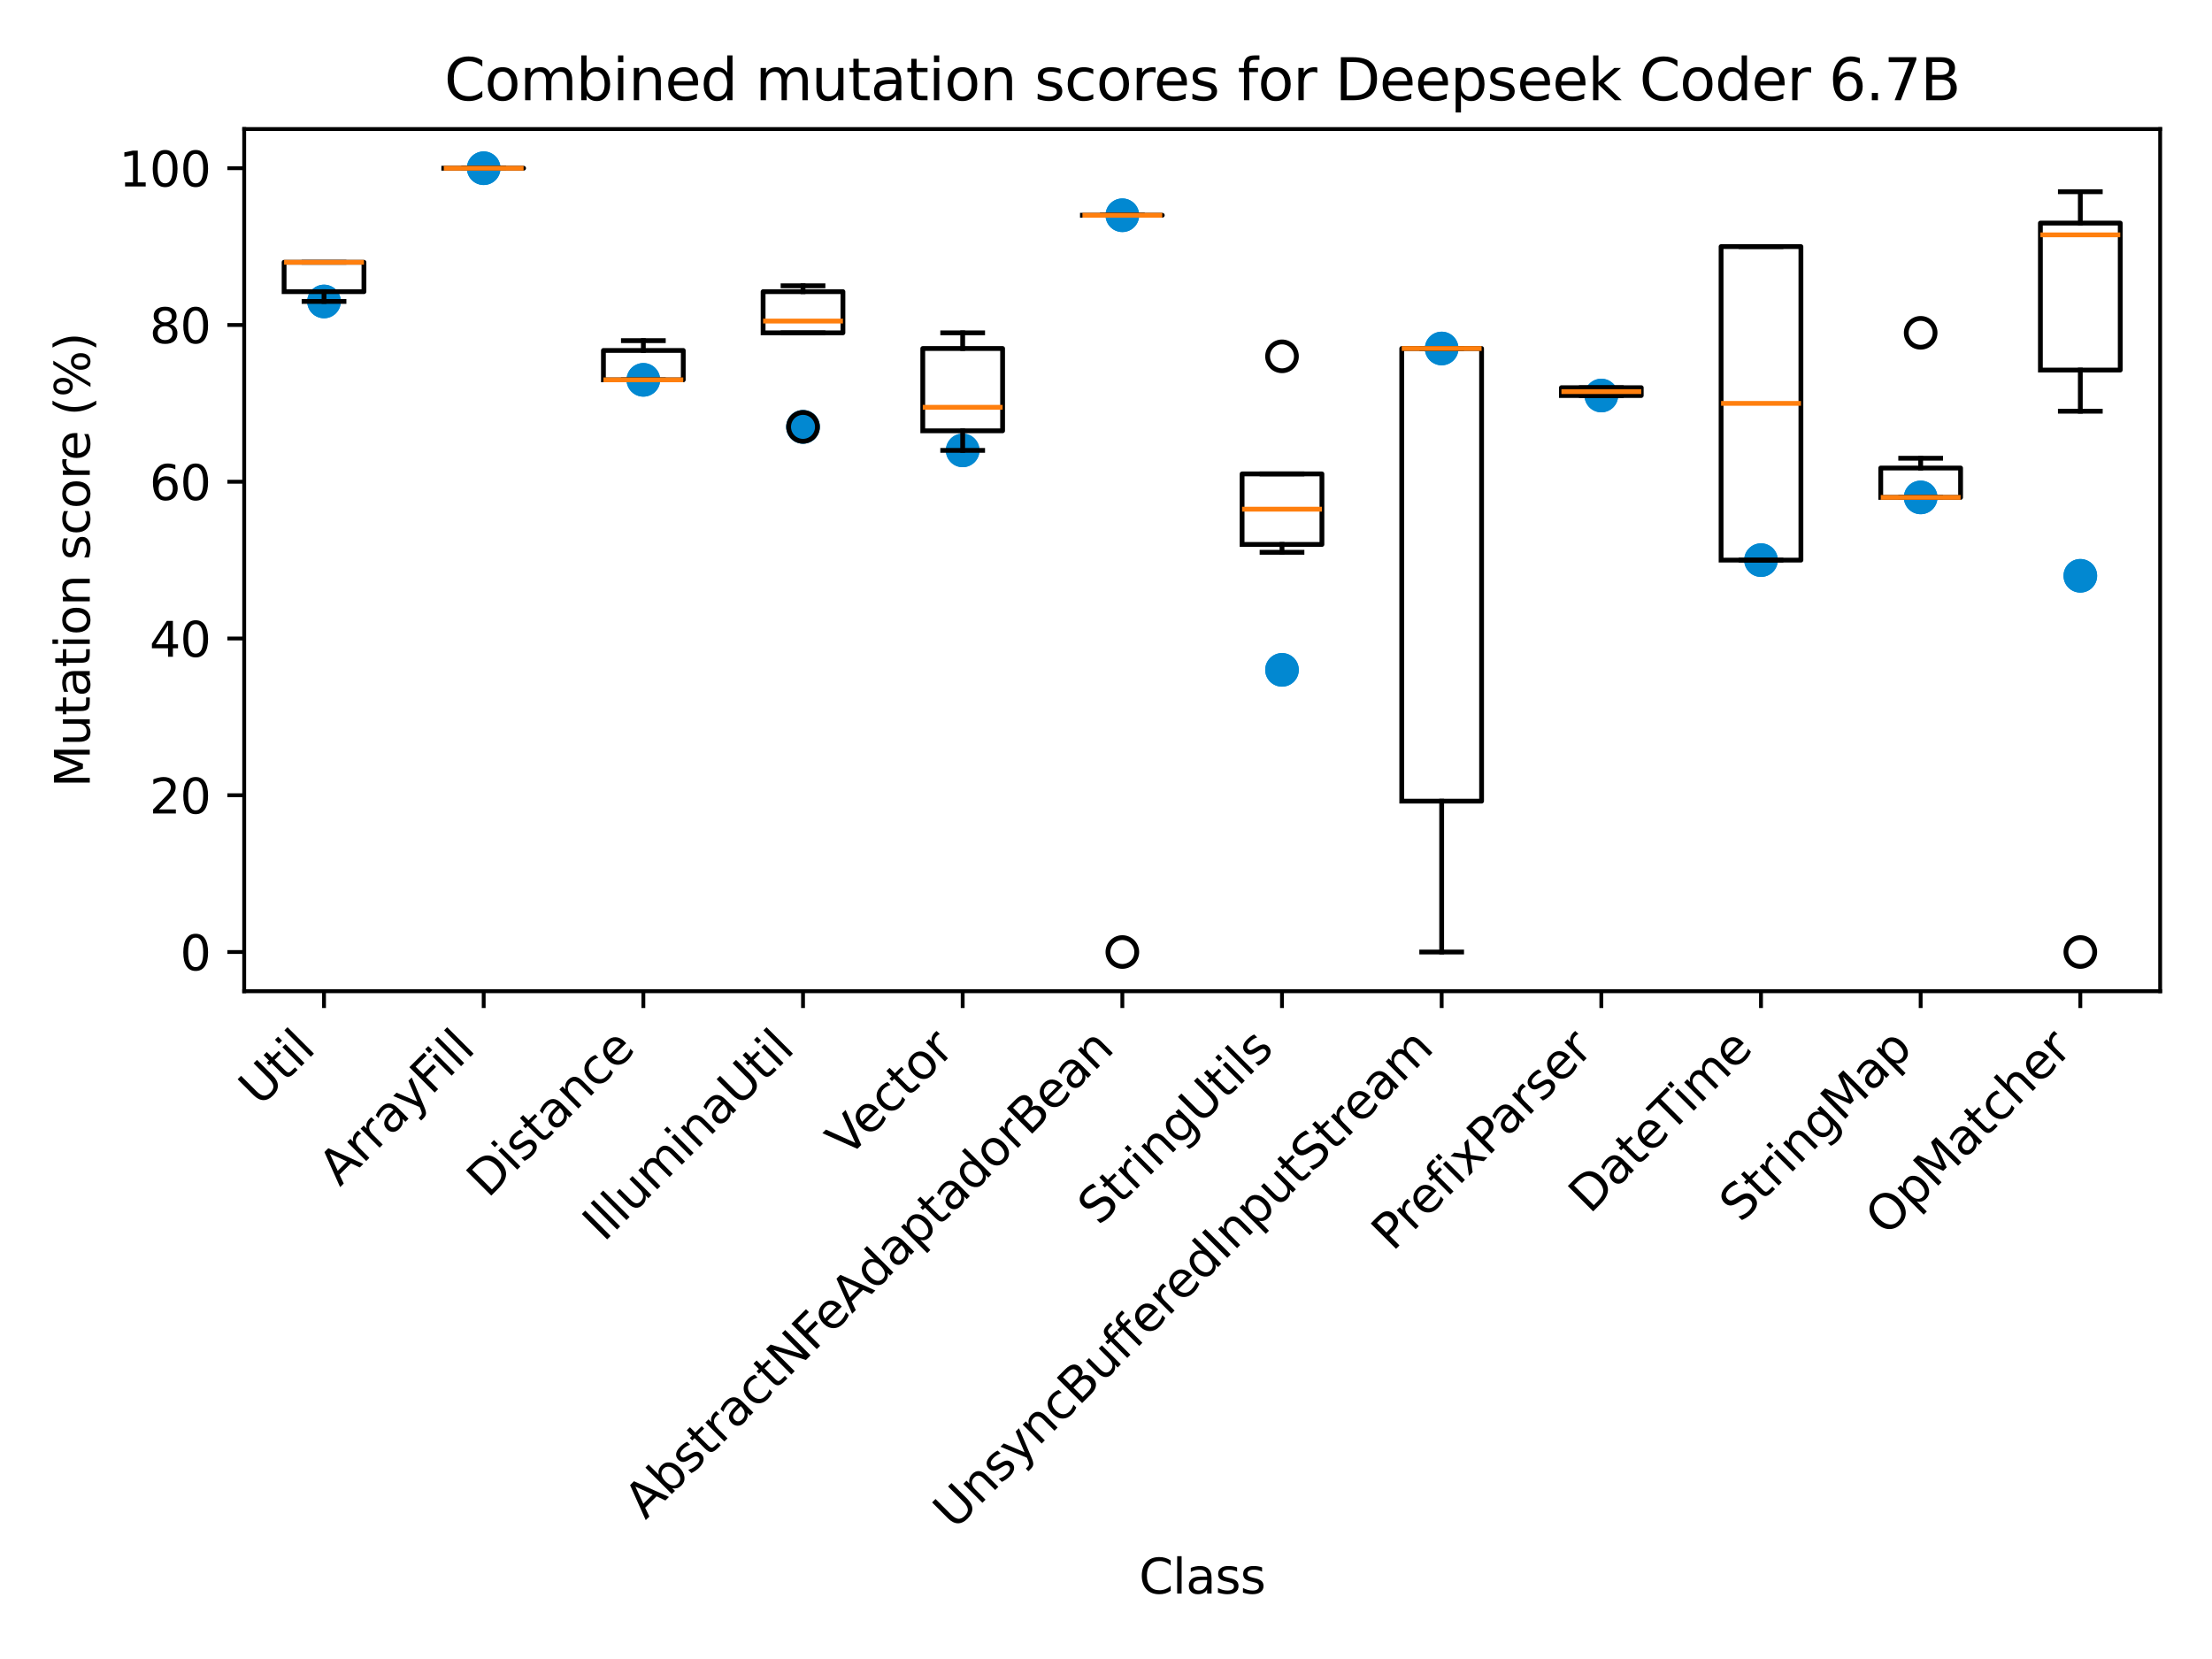 <?xml version="1.0" encoding="utf-8" standalone="no"?>
<!DOCTYPE svg PUBLIC "-//W3C//DTD SVG 1.1//EN"
  "http://www.w3.org/Graphics/SVG/1.1/DTD/svg11.dtd">
<svg xmlns:xlink="http://www.w3.org/1999/xlink" width="460.8pt" height="345.6pt" viewBox="0 0 460.8 345.6" xmlns="http://www.w3.org/2000/svg" version="1.1">
 <defs>
  <style type="text/css">*{stroke-linejoin: round; stroke-linecap: butt}</style>
 </defs>
 <g id="figure_1">
  <g id="patch_1">
   <path d="M 0 345.6 
L 460.8 345.6 
L 460.8 0 
L 0 0 
L 0 345.6 
z
" style="fill: none"/>
  </g>
  <g id="axes_1">
   <g id="patch_2">
    <path d="M 50.87 206.487 
L 450 206.487 
L 450 26.88 
L 50.87 26.88 
L 50.87 206.487 
z
" style="fill: none"/>
   </g>
   <g id="matplotlib.axis_1">
    <g id="xtick_1">
     <g id="line2d_1">
      <defs>
       <path id="m4c2df29424" d="M 0 0 
L 0 3.5 
" style="stroke: #000000; stroke-width: 0.8"/>
      </defs>
      <g>
       <use xlink:href="#m4c2df29424" x="67.5" y="206.487" style="stroke: #000000; stroke-width: 0.8"/>
      </g>
     </g>
     <g id="text_1">
      <!-- Util -->
      <g transform="translate(54.154 230.736) rotate(-45) scale(0.1 -0.1)">
       <defs>
        <path id="DejaVuSans-55" d="M 556 4666 
L 1191 4666 
L 1191 1831 
Q 1191 1081 1462 751 
Q 1734 422 2344 422 
Q 2950 422 3222 751 
Q 3494 1081 3494 1831 
L 3494 4666 
L 4128 4666 
L 4128 1753 
Q 4128 841 3676 375 
Q 3225 -91 2344 -91 
Q 1459 -91 1007 375 
Q 556 841 556 1753 
L 556 4666 
z
" transform="scale(0.016)"/>
        <path id="DejaVuSans-74" d="M 1172 4494 
L 1172 3500 
L 2356 3500 
L 2356 3053 
L 1172 3053 
L 1172 1153 
Q 1172 725 1289 603 
Q 1406 481 1766 481 
L 2356 481 
L 2356 0 
L 1766 0 
Q 1100 0 847 248 
Q 594 497 594 1153 
L 594 3053 
L 172 3053 
L 172 3500 
L 594 3500 
L 594 4494 
L 1172 4494 
z
" transform="scale(0.016)"/>
        <path id="DejaVuSans-69" d="M 603 3500 
L 1178 3500 
L 1178 0 
L 603 0 
L 603 3500 
z
M 603 4863 
L 1178 4863 
L 1178 4134 
L 603 4134 
L 603 4863 
z
" transform="scale(0.016)"/>
        <path id="DejaVuSans-6c" d="M 603 4863 
L 1178 4863 
L 1178 0 
L 603 0 
L 603 4863 
z
" transform="scale(0.016)"/>
       </defs>
       <use xlink:href="#DejaVuSans-55"/>
       <use xlink:href="#DejaVuSans-74" x="73.193"/>
       <use xlink:href="#DejaVuSans-69" x="112.402"/>
       <use xlink:href="#DejaVuSans-6c" x="140.186"/>
      </g>
     </g>
    </g>
    <g id="xtick_2">
     <g id="line2d_2">
      <g>
       <use xlink:href="#m4c2df29424" x="100.761" y="206.487" style="stroke: #000000; stroke-width: 0.8"/>
      </g>
     </g>
     <g id="text_2">
      <!-- ArrayFill -->
      <g transform="translate(70.798 247.353) rotate(-45) scale(0.1 -0.1)">
       <defs>
        <path id="DejaVuSans-41" d="M 2188 4044 
L 1331 1722 
L 3047 1722 
L 2188 4044 
z
M 1831 4666 
L 2547 4666 
L 4325 0 
L 3669 0 
L 3244 1197 
L 1141 1197 
L 716 0 
L 50 0 
L 1831 4666 
z
" transform="scale(0.016)"/>
        <path id="DejaVuSans-72" d="M 2631 2963 
Q 2534 3019 2420 3045 
Q 2306 3072 2169 3072 
Q 1681 3072 1420 2755 
Q 1159 2438 1159 1844 
L 1159 0 
L 581 0 
L 581 3500 
L 1159 3500 
L 1159 2956 
Q 1341 3275 1631 3429 
Q 1922 3584 2338 3584 
Q 2397 3584 2469 3576 
Q 2541 3569 2628 3553 
L 2631 2963 
z
" transform="scale(0.016)"/>
        <path id="DejaVuSans-61" d="M 2194 1759 
Q 1497 1759 1228 1600 
Q 959 1441 959 1056 
Q 959 750 1161 570 
Q 1363 391 1709 391 
Q 2188 391 2477 730 
Q 2766 1069 2766 1631 
L 2766 1759 
L 2194 1759 
z
M 3341 1997 
L 3341 0 
L 2766 0 
L 2766 531 
Q 2569 213 2275 61 
Q 1981 -91 1556 -91 
Q 1019 -91 701 211 
Q 384 513 384 1019 
Q 384 1609 779 1909 
Q 1175 2209 1959 2209 
L 2766 2209 
L 2766 2266 
Q 2766 2663 2505 2880 
Q 2244 3097 1772 3097 
Q 1472 3097 1187 3025 
Q 903 2953 641 2809 
L 641 3341 
Q 956 3463 1253 3523 
Q 1550 3584 1831 3584 
Q 2591 3584 2966 3190 
Q 3341 2797 3341 1997 
z
" transform="scale(0.016)"/>
        <path id="DejaVuSans-79" d="M 2059 -325 
Q 1816 -950 1584 -1140 
Q 1353 -1331 966 -1331 
L 506 -1331 
L 506 -850 
L 844 -850 
Q 1081 -850 1212 -737 
Q 1344 -625 1503 -206 
L 1606 56 
L 191 3500 
L 800 3500 
L 1894 763 
L 2988 3500 
L 3597 3500 
L 2059 -325 
z
" transform="scale(0.016)"/>
        <path id="DejaVuSans-46" d="M 628 4666 
L 3309 4666 
L 3309 4134 
L 1259 4134 
L 1259 2759 
L 3109 2759 
L 3109 2228 
L 1259 2228 
L 1259 0 
L 628 0 
L 628 4666 
z
" transform="scale(0.016)"/>
       </defs>
       <use xlink:href="#DejaVuSans-41"/>
       <use xlink:href="#DejaVuSans-72" x="68.408"/>
       <use xlink:href="#DejaVuSans-72" x="107.771"/>
       <use xlink:href="#DejaVuSans-61" x="148.885"/>
       <use xlink:href="#DejaVuSans-79" x="210.164"/>
       <use xlink:href="#DejaVuSans-46" x="269.344"/>
       <use xlink:href="#DejaVuSans-69" x="319.613"/>
       <use xlink:href="#DejaVuSans-6c" x="347.396"/>
       <use xlink:href="#DejaVuSans-6c" x="375.18"/>
      </g>
     </g>
    </g>
    <g id="xtick_3">
     <g id="line2d_3">
      <g>
       <use xlink:href="#m4c2df29424" x="134.022" y="206.487" style="stroke: #000000; stroke-width: 0.8"/>
      </g>
     </g>
     <g id="text_3">
      <!-- Distance -->
      <g transform="translate(101.633 249.778) rotate(-45) scale(0.1 -0.1)">
       <defs>
        <path id="DejaVuSans-44" d="M 1259 4147 
L 1259 519 
L 2022 519 
Q 2988 519 3436 956 
Q 3884 1394 3884 2338 
Q 3884 3275 3436 3711 
Q 2988 4147 2022 4147 
L 1259 4147 
z
M 628 4666 
L 1925 4666 
Q 3281 4666 3915 4102 
Q 4550 3538 4550 2338 
Q 4550 1131 3912 565 
Q 3275 0 1925 0 
L 628 0 
L 628 4666 
z
" transform="scale(0.016)"/>
        <path id="DejaVuSans-73" d="M 2834 3397 
L 2834 2853 
Q 2591 2978 2328 3040 
Q 2066 3103 1784 3103 
Q 1356 3103 1142 2972 
Q 928 2841 928 2578 
Q 928 2378 1081 2264 
Q 1234 2150 1697 2047 
L 1894 2003 
Q 2506 1872 2764 1633 
Q 3022 1394 3022 966 
Q 3022 478 2636 193 
Q 2250 -91 1575 -91 
Q 1294 -91 989 -36 
Q 684 19 347 128 
L 347 722 
Q 666 556 975 473 
Q 1284 391 1588 391 
Q 1994 391 2212 530 
Q 2431 669 2431 922 
Q 2431 1156 2273 1281 
Q 2116 1406 1581 1522 
L 1381 1569 
Q 847 1681 609 1914 
Q 372 2147 372 2553 
Q 372 3047 722 3315 
Q 1072 3584 1716 3584 
Q 2034 3584 2315 3537 
Q 2597 3491 2834 3397 
z
" transform="scale(0.016)"/>
        <path id="DejaVuSans-6e" d="M 3513 2113 
L 3513 0 
L 2938 0 
L 2938 2094 
Q 2938 2591 2744 2837 
Q 2550 3084 2163 3084 
Q 1697 3084 1428 2787 
Q 1159 2491 1159 1978 
L 1159 0 
L 581 0 
L 581 3500 
L 1159 3500 
L 1159 2956 
Q 1366 3272 1645 3428 
Q 1925 3584 2291 3584 
Q 2894 3584 3203 3211 
Q 3513 2838 3513 2113 
z
" transform="scale(0.016)"/>
        <path id="DejaVuSans-63" d="M 3122 3366 
L 3122 2828 
Q 2878 2963 2633 3030 
Q 2388 3097 2138 3097 
Q 1578 3097 1268 2742 
Q 959 2388 959 1747 
Q 959 1106 1268 751 
Q 1578 397 2138 397 
Q 2388 397 2633 464 
Q 2878 531 3122 666 
L 3122 134 
Q 2881 22 2623 -34 
Q 2366 -91 2075 -91 
Q 1284 -91 818 406 
Q 353 903 353 1747 
Q 353 2603 823 3093 
Q 1294 3584 2113 3584 
Q 2378 3584 2631 3529 
Q 2884 3475 3122 3366 
z
" transform="scale(0.016)"/>
        <path id="DejaVuSans-65" d="M 3597 1894 
L 3597 1613 
L 953 1613 
Q 991 1019 1311 708 
Q 1631 397 2203 397 
Q 2534 397 2845 478 
Q 3156 559 3463 722 
L 3463 178 
Q 3153 47 2828 -22 
Q 2503 -91 2169 -91 
Q 1331 -91 842 396 
Q 353 884 353 1716 
Q 353 2575 817 3079 
Q 1281 3584 2069 3584 
Q 2775 3584 3186 3129 
Q 3597 2675 3597 1894 
z
M 3022 2063 
Q 3016 2534 2758 2815 
Q 2500 3097 2075 3097 
Q 1594 3097 1305 2825 
Q 1016 2553 972 2059 
L 3022 2063 
z
" transform="scale(0.016)"/>
       </defs>
       <use xlink:href="#DejaVuSans-44"/>
       <use xlink:href="#DejaVuSans-69" x="77.002"/>
       <use xlink:href="#DejaVuSans-73" x="104.785"/>
       <use xlink:href="#DejaVuSans-74" x="156.885"/>
       <use xlink:href="#DejaVuSans-61" x="196.094"/>
       <use xlink:href="#DejaVuSans-6e" x="257.373"/>
       <use xlink:href="#DejaVuSans-63" x="320.752"/>
       <use xlink:href="#DejaVuSans-65" x="375.732"/>
      </g>
     </g>
    </g>
    <g id="xtick_4">
     <g id="line2d_4">
      <g>
       <use xlink:href="#m4c2df29424" x="167.283" y="206.487" style="stroke: #000000; stroke-width: 0.8"/>
      </g>
     </g>
     <g id="text_4">
      <!-- IlluminaUtil -->
      <g transform="translate(125.774 258.899) rotate(-45) scale(0.1 -0.1)">
       <defs>
        <path id="DejaVuSans-49" d="M 628 4666 
L 1259 4666 
L 1259 0 
L 628 0 
L 628 4666 
z
" transform="scale(0.016)"/>
        <path id="DejaVuSans-75" d="M 544 1381 
L 544 3500 
L 1119 3500 
L 1119 1403 
Q 1119 906 1312 657 
Q 1506 409 1894 409 
Q 2359 409 2629 706 
Q 2900 1003 2900 1516 
L 2900 3500 
L 3475 3500 
L 3475 0 
L 2900 0 
L 2900 538 
Q 2691 219 2414 64 
Q 2138 -91 1772 -91 
Q 1169 -91 856 284 
Q 544 659 544 1381 
z
M 1991 3584 
L 1991 3584 
z
" transform="scale(0.016)"/>
        <path id="DejaVuSans-6d" d="M 3328 2828 
Q 3544 3216 3844 3400 
Q 4144 3584 4550 3584 
Q 5097 3584 5394 3201 
Q 5691 2819 5691 2113 
L 5691 0 
L 5113 0 
L 5113 2094 
Q 5113 2597 4934 2840 
Q 4756 3084 4391 3084 
Q 3944 3084 3684 2787 
Q 3425 2491 3425 1978 
L 3425 0 
L 2847 0 
L 2847 2094 
Q 2847 2600 2669 2842 
Q 2491 3084 2119 3084 
Q 1678 3084 1418 2786 
Q 1159 2488 1159 1978 
L 1159 0 
L 581 0 
L 581 3500 
L 1159 3500 
L 1159 2956 
Q 1356 3278 1631 3431 
Q 1906 3584 2284 3584 
Q 2666 3584 2933 3390 
Q 3200 3197 3328 2828 
z
" transform="scale(0.016)"/>
       </defs>
       <use xlink:href="#DejaVuSans-49"/>
       <use xlink:href="#DejaVuSans-6c" x="29.492"/>
       <use xlink:href="#DejaVuSans-6c" x="57.275"/>
       <use xlink:href="#DejaVuSans-75" x="85.059"/>
       <use xlink:href="#DejaVuSans-6d" x="148.438"/>
       <use xlink:href="#DejaVuSans-69" x="245.85"/>
       <use xlink:href="#DejaVuSans-6e" x="273.633"/>
       <use xlink:href="#DejaVuSans-61" x="337.012"/>
       <use xlink:href="#DejaVuSans-55" x="398.291"/>
       <use xlink:href="#DejaVuSans-74" x="471.484"/>
       <use xlink:href="#DejaVuSans-69" x="510.693"/>
       <use xlink:href="#DejaVuSans-6c" x="538.477"/>
      </g>
     </g>
    </g>
    <g id="xtick_5">
     <g id="line2d_5">
      <g>
       <use xlink:href="#m4c2df29424" x="200.544" y="206.487" style="stroke: #000000; stroke-width: 0.8"/>
      </g>
     </g>
     <g id="text_5">
      <!-- Vector -->
      <g transform="translate(176.54 241.394) rotate(-45) scale(0.1 -0.1)">
       <defs>
        <path id="DejaVuSans-56" d="M 1831 0 
L 50 4666 
L 709 4666 
L 2188 738 
L 3669 4666 
L 4325 4666 
L 2547 0 
L 1831 0 
z
" transform="scale(0.016)"/>
        <path id="DejaVuSans-6f" d="M 1959 3097 
Q 1497 3097 1228 2736 
Q 959 2375 959 1747 
Q 959 1119 1226 758 
Q 1494 397 1959 397 
Q 2419 397 2687 759 
Q 2956 1122 2956 1747 
Q 2956 2369 2687 2733 
Q 2419 3097 1959 3097 
z
M 1959 3584 
Q 2709 3584 3137 3096 
Q 3566 2609 3566 1747 
Q 3566 888 3137 398 
Q 2709 -91 1959 -91 
Q 1206 -91 779 398 
Q 353 888 353 1747 
Q 353 2609 779 3096 
Q 1206 3584 1959 3584 
z
" transform="scale(0.016)"/>
       </defs>
       <use xlink:href="#DejaVuSans-56"/>
       <use xlink:href="#DejaVuSans-65" x="60.658"/>
       <use xlink:href="#DejaVuSans-63" x="122.182"/>
       <use xlink:href="#DejaVuSans-74" x="177.162"/>
       <use xlink:href="#DejaVuSans-6f" x="216.371"/>
       <use xlink:href="#DejaVuSans-72" x="277.553"/>
      </g>
     </g>
    </g>
    <g id="xtick_6">
     <g id="line2d_6">
      <g>
       <use xlink:href="#m4c2df29424" x="233.805" y="206.487" style="stroke: #000000; stroke-width: 0.8"/>
      </g>
     </g>
     <g id="text_6">
      <!-- AbstractNFeAdaptadorBean -->
      <g transform="translate(134.464 316.73) rotate(-45) scale(0.1 -0.1)">
       <defs>
        <path id="DejaVuSans-62" d="M 3116 1747 
Q 3116 2381 2855 2742 
Q 2594 3103 2138 3103 
Q 1681 3103 1420 2742 
Q 1159 2381 1159 1747 
Q 1159 1113 1420 752 
Q 1681 391 2138 391 
Q 2594 391 2855 752 
Q 3116 1113 3116 1747 
z
M 1159 2969 
Q 1341 3281 1617 3432 
Q 1894 3584 2278 3584 
Q 2916 3584 3314 3078 
Q 3713 2572 3713 1747 
Q 3713 922 3314 415 
Q 2916 -91 2278 -91 
Q 1894 -91 1617 61 
Q 1341 213 1159 525 
L 1159 0 
L 581 0 
L 581 4863 
L 1159 4863 
L 1159 2969 
z
" transform="scale(0.016)"/>
        <path id="DejaVuSans-4e" d="M 628 4666 
L 1478 4666 
L 3547 763 
L 3547 4666 
L 4159 4666 
L 4159 0 
L 3309 0 
L 1241 3903 
L 1241 0 
L 628 0 
L 628 4666 
z
" transform="scale(0.016)"/>
        <path id="DejaVuSans-64" d="M 2906 2969 
L 2906 4863 
L 3481 4863 
L 3481 0 
L 2906 0 
L 2906 525 
Q 2725 213 2448 61 
Q 2172 -91 1784 -91 
Q 1150 -91 751 415 
Q 353 922 353 1747 
Q 353 2572 751 3078 
Q 1150 3584 1784 3584 
Q 2172 3584 2448 3432 
Q 2725 3281 2906 2969 
z
M 947 1747 
Q 947 1113 1208 752 
Q 1469 391 1925 391 
Q 2381 391 2643 752 
Q 2906 1113 2906 1747 
Q 2906 2381 2643 2742 
Q 2381 3103 1925 3103 
Q 1469 3103 1208 2742 
Q 947 2381 947 1747 
z
" transform="scale(0.016)"/>
        <path id="DejaVuSans-70" d="M 1159 525 
L 1159 -1331 
L 581 -1331 
L 581 3500 
L 1159 3500 
L 1159 2969 
Q 1341 3281 1617 3432 
Q 1894 3584 2278 3584 
Q 2916 3584 3314 3078 
Q 3713 2572 3713 1747 
Q 3713 922 3314 415 
Q 2916 -91 2278 -91 
Q 1894 -91 1617 61 
Q 1341 213 1159 525 
z
M 3116 1747 
Q 3116 2381 2855 2742 
Q 2594 3103 2138 3103 
Q 1681 3103 1420 2742 
Q 1159 2381 1159 1747 
Q 1159 1113 1420 752 
Q 1681 391 2138 391 
Q 2594 391 2855 752 
Q 3116 1113 3116 1747 
z
" transform="scale(0.016)"/>
        <path id="DejaVuSans-42" d="M 1259 2228 
L 1259 519 
L 2272 519 
Q 2781 519 3026 730 
Q 3272 941 3272 1375 
Q 3272 1813 3026 2020 
Q 2781 2228 2272 2228 
L 1259 2228 
z
M 1259 4147 
L 1259 2741 
L 2194 2741 
Q 2656 2741 2882 2914 
Q 3109 3088 3109 3444 
Q 3109 3797 2882 3972 
Q 2656 4147 2194 4147 
L 1259 4147 
z
M 628 4666 
L 2241 4666 
Q 2963 4666 3353 4366 
Q 3744 4066 3744 3513 
Q 3744 3084 3544 2831 
Q 3344 2578 2956 2516 
Q 3422 2416 3680 2098 
Q 3938 1781 3938 1306 
Q 3938 681 3513 340 
Q 3088 0 2303 0 
L 628 0 
L 628 4666 
z
" transform="scale(0.016)"/>
       </defs>
       <use xlink:href="#DejaVuSans-41"/>
       <use xlink:href="#DejaVuSans-62" x="68.408"/>
       <use xlink:href="#DejaVuSans-73" x="131.885"/>
       <use xlink:href="#DejaVuSans-74" x="183.984"/>
       <use xlink:href="#DejaVuSans-72" x="223.193"/>
       <use xlink:href="#DejaVuSans-61" x="264.307"/>
       <use xlink:href="#DejaVuSans-63" x="325.586"/>
       <use xlink:href="#DejaVuSans-74" x="380.566"/>
       <use xlink:href="#DejaVuSans-4e" x="419.775"/>
       <use xlink:href="#DejaVuSans-46" x="494.58"/>
       <use xlink:href="#DejaVuSans-65" x="546.6"/>
       <use xlink:href="#DejaVuSans-41" x="608.123"/>
       <use xlink:href="#DejaVuSans-64" x="674.781"/>
       <use xlink:href="#DejaVuSans-61" x="738.258"/>
       <use xlink:href="#DejaVuSans-70" x="799.537"/>
       <use xlink:href="#DejaVuSans-74" x="863.014"/>
       <use xlink:href="#DejaVuSans-61" x="902.223"/>
       <use xlink:href="#DejaVuSans-64" x="963.502"/>
       <use xlink:href="#DejaVuSans-6f" x="1026.979"/>
       <use xlink:href="#DejaVuSans-72" x="1088.16"/>
       <use xlink:href="#DejaVuSans-42" x="1129.273"/>
       <use xlink:href="#DejaVuSans-65" x="1197.877"/>
       <use xlink:href="#DejaVuSans-61" x="1259.4"/>
       <use xlink:href="#DejaVuSans-6e" x="1320.68"/>
      </g>
     </g>
    </g>
    <g id="xtick_7">
     <g id="line2d_7">
      <g>
       <use xlink:href="#m4c2df29424" x="267.065" y="206.487" style="stroke: #000000; stroke-width: 0.8"/>
      </g>
     </g>
     <g id="text_7">
      <!-- StringUtils -->
      <g transform="translate(228.932 255.523) rotate(-45) scale(0.1 -0.1)">
       <defs>
        <path id="DejaVuSans-53" d="M 3425 4513 
L 3425 3897 
Q 3066 4069 2747 4153 
Q 2428 4238 2131 4238 
Q 1616 4238 1336 4038 
Q 1056 3838 1056 3469 
Q 1056 3159 1242 3001 
Q 1428 2844 1947 2747 
L 2328 2669 
Q 3034 2534 3370 2195 
Q 3706 1856 3706 1288 
Q 3706 609 3251 259 
Q 2797 -91 1919 -91 
Q 1588 -91 1214 -16 
Q 841 59 441 206 
L 441 856 
Q 825 641 1194 531 
Q 1563 422 1919 422 
Q 2459 422 2753 634 
Q 3047 847 3047 1241 
Q 3047 1584 2836 1778 
Q 2625 1972 2144 2069 
L 1759 2144 
Q 1053 2284 737 2584 
Q 422 2884 422 3419 
Q 422 4038 858 4394 
Q 1294 4750 2059 4750 
Q 2388 4750 2728 4690 
Q 3069 4631 3425 4513 
z
" transform="scale(0.016)"/>
        <path id="DejaVuSans-67" d="M 2906 1791 
Q 2906 2416 2648 2759 
Q 2391 3103 1925 3103 
Q 1463 3103 1205 2759 
Q 947 2416 947 1791 
Q 947 1169 1205 825 
Q 1463 481 1925 481 
Q 2391 481 2648 825 
Q 2906 1169 2906 1791 
z
M 3481 434 
Q 3481 -459 3084 -895 
Q 2688 -1331 1869 -1331 
Q 1566 -1331 1297 -1286 
Q 1028 -1241 775 -1147 
L 775 -588 
Q 1028 -725 1275 -790 
Q 1522 -856 1778 -856 
Q 2344 -856 2625 -561 
Q 2906 -266 2906 331 
L 2906 616 
Q 2728 306 2450 153 
Q 2172 0 1784 0 
Q 1141 0 747 490 
Q 353 981 353 1791 
Q 353 2603 747 3093 
Q 1141 3584 1784 3584 
Q 2172 3584 2450 3431 
Q 2728 3278 2906 2969 
L 2906 3500 
L 3481 3500 
L 3481 434 
z
" transform="scale(0.016)"/>
       </defs>
       <use xlink:href="#DejaVuSans-53"/>
       <use xlink:href="#DejaVuSans-74" x="63.477"/>
       <use xlink:href="#DejaVuSans-72" x="102.686"/>
       <use xlink:href="#DejaVuSans-69" x="143.799"/>
       <use xlink:href="#DejaVuSans-6e" x="171.582"/>
       <use xlink:href="#DejaVuSans-67" x="234.961"/>
       <use xlink:href="#DejaVuSans-55" x="298.438"/>
       <use xlink:href="#DejaVuSans-74" x="371.631"/>
       <use xlink:href="#DejaVuSans-69" x="410.84"/>
       <use xlink:href="#DejaVuSans-6c" x="438.623"/>
       <use xlink:href="#DejaVuSans-73" x="466.406"/>
      </g>
     </g>
    </g>
    <g id="xtick_8">
     <g id="line2d_8">
      <g>
       <use xlink:href="#m4c2df29424" x="300.326" y="206.487" style="stroke: #000000; stroke-width: 0.8"/>
      </g>
     </g>
     <g id="text_8">
      <!-- UnsyncBufferedInputStream -->
      <g transform="translate(198.821 318.895) rotate(-45) scale(0.1 -0.1)">
       <defs>
        <path id="DejaVuSans-66" d="M 2375 4863 
L 2375 4384 
L 1825 4384 
Q 1516 4384 1395 4259 
Q 1275 4134 1275 3809 
L 1275 3500 
L 2222 3500 
L 2222 3053 
L 1275 3053 
L 1275 0 
L 697 0 
L 697 3053 
L 147 3053 
L 147 3500 
L 697 3500 
L 697 3744 
Q 697 4328 969 4595 
Q 1241 4863 1831 4863 
L 2375 4863 
z
" transform="scale(0.016)"/>
       </defs>
       <use xlink:href="#DejaVuSans-55"/>
       <use xlink:href="#DejaVuSans-6e" x="73.193"/>
       <use xlink:href="#DejaVuSans-73" x="136.572"/>
       <use xlink:href="#DejaVuSans-79" x="188.672"/>
       <use xlink:href="#DejaVuSans-6e" x="247.852"/>
       <use xlink:href="#DejaVuSans-63" x="311.23"/>
       <use xlink:href="#DejaVuSans-42" x="366.211"/>
       <use xlink:href="#DejaVuSans-75" x="434.814"/>
       <use xlink:href="#DejaVuSans-66" x="498.193"/>
       <use xlink:href="#DejaVuSans-66" x="533.398"/>
       <use xlink:href="#DejaVuSans-65" x="568.604"/>
       <use xlink:href="#DejaVuSans-72" x="630.127"/>
       <use xlink:href="#DejaVuSans-65" x="668.99"/>
       <use xlink:href="#DejaVuSans-64" x="730.514"/>
       <use xlink:href="#DejaVuSans-49" x="793.99"/>
       <use xlink:href="#DejaVuSans-6e" x="823.482"/>
       <use xlink:href="#DejaVuSans-70" x="886.861"/>
       <use xlink:href="#DejaVuSans-75" x="950.338"/>
       <use xlink:href="#DejaVuSans-74" x="1013.717"/>
       <use xlink:href="#DejaVuSans-53" x="1052.926"/>
       <use xlink:href="#DejaVuSans-74" x="1116.402"/>
       <use xlink:href="#DejaVuSans-72" x="1155.611"/>
       <use xlink:href="#DejaVuSans-65" x="1194.475"/>
       <use xlink:href="#DejaVuSans-61" x="1255.998"/>
       <use xlink:href="#DejaVuSans-6d" x="1317.277"/>
      </g>
     </g>
    </g>
    <g id="xtick_9">
     <g id="line2d_9">
      <g>
       <use xlink:href="#m4c2df29424" x="333.587" y="206.487" style="stroke: #000000; stroke-width: 0.8"/>
      </g>
     </g>
     <g id="text_9">
      <!-- PrefixParser -->
      <g transform="translate(290.112 260.865) rotate(-45) scale(0.1 -0.1)">
       <defs>
        <path id="DejaVuSans-50" d="M 1259 4147 
L 1259 2394 
L 2053 2394 
Q 2494 2394 2734 2622 
Q 2975 2850 2975 3272 
Q 2975 3691 2734 3919 
Q 2494 4147 2053 4147 
L 1259 4147 
z
M 628 4666 
L 2053 4666 
Q 2838 4666 3239 4311 
Q 3641 3956 3641 3272 
Q 3641 2581 3239 2228 
Q 2838 1875 2053 1875 
L 1259 1875 
L 1259 0 
L 628 0 
L 628 4666 
z
" transform="scale(0.016)"/>
        <path id="DejaVuSans-78" d="M 3513 3500 
L 2247 1797 
L 3578 0 
L 2900 0 
L 1881 1375 
L 863 0 
L 184 0 
L 1544 1831 
L 300 3500 
L 978 3500 
L 1906 2253 
L 2834 3500 
L 3513 3500 
z
" transform="scale(0.016)"/>
       </defs>
       <use xlink:href="#DejaVuSans-50"/>
       <use xlink:href="#DejaVuSans-72" x="58.553"/>
       <use xlink:href="#DejaVuSans-65" x="97.416"/>
       <use xlink:href="#DejaVuSans-66" x="158.939"/>
       <use xlink:href="#DejaVuSans-69" x="194.145"/>
       <use xlink:href="#DejaVuSans-78" x="221.928"/>
       <use xlink:href="#DejaVuSans-50" x="281.107"/>
       <use xlink:href="#DejaVuSans-61" x="336.91"/>
       <use xlink:href="#DejaVuSans-72" x="398.189"/>
       <use xlink:href="#DejaVuSans-73" x="439.303"/>
       <use xlink:href="#DejaVuSans-65" x="491.402"/>
       <use xlink:href="#DejaVuSans-72" x="552.926"/>
      </g>
     </g>
    </g>
    <g id="xtick_10">
     <g id="line2d_10">
      <g>
       <use xlink:href="#m4c2df29424" x="366.848" y="206.487" style="stroke: #000000; stroke-width: 0.8"/>
      </g>
     </g>
     <g id="text_10">
      <!-- DateTime -->
      <g transform="translate(331.175 253.062) rotate(-45) scale(0.1 -0.1)">
       <defs>
        <path id="DejaVuSans-54" d="M -19 4666 
L 3928 4666 
L 3928 4134 
L 2272 4134 
L 2272 0 
L 1638 0 
L 1638 4134 
L -19 4134 
L -19 4666 
z
" transform="scale(0.016)"/>
       </defs>
       <use xlink:href="#DejaVuSans-44"/>
       <use xlink:href="#DejaVuSans-61" x="77.002"/>
       <use xlink:href="#DejaVuSans-74" x="138.281"/>
       <use xlink:href="#DejaVuSans-65" x="177.49"/>
       <use xlink:href="#DejaVuSans-54" x="239.014"/>
       <use xlink:href="#DejaVuSans-69" x="296.973"/>
       <use xlink:href="#DejaVuSans-6d" x="324.756"/>
       <use xlink:href="#DejaVuSans-65" x="422.168"/>
      </g>
     </g>
    </g>
    <g id="xtick_11">
     <g id="line2d_11">
      <g>
       <use xlink:href="#m4c2df29424" x="400.109" y="206.487" style="stroke: #000000; stroke-width: 0.8"/>
      </g>
     </g>
     <g id="text_11">
      <!-- StringMap -->
      <g transform="translate(362.612 254.886) rotate(-45) scale(0.1 -0.1)">
       <defs>
        <path id="DejaVuSans-4d" d="M 628 4666 
L 1569 4666 
L 2759 1491 
L 3956 4666 
L 4897 4666 
L 4897 0 
L 4281 0 
L 4281 4097 
L 3078 897 
L 2444 897 
L 1241 4097 
L 1241 0 
L 628 0 
L 628 4666 
z
" transform="scale(0.016)"/>
       </defs>
       <use xlink:href="#DejaVuSans-53"/>
       <use xlink:href="#DejaVuSans-74" x="63.477"/>
       <use xlink:href="#DejaVuSans-72" x="102.686"/>
       <use xlink:href="#DejaVuSans-69" x="143.799"/>
       <use xlink:href="#DejaVuSans-6e" x="171.582"/>
       <use xlink:href="#DejaVuSans-67" x="234.961"/>
       <use xlink:href="#DejaVuSans-4d" x="298.438"/>
       <use xlink:href="#DejaVuSans-61" x="384.717"/>
       <use xlink:href="#DejaVuSans-70" x="445.996"/>
      </g>
     </g>
    </g>
    <g id="xtick_12">
     <g id="line2d_12">
      <g>
       <use xlink:href="#m4c2df29424" x="433.37" y="206.487" style="stroke: #000000; stroke-width: 0.8"/>
      </g>
     </g>
     <g id="text_12">
      <!-- OpMatcher -->
      <g transform="translate(393.01 257.749) rotate(-45) scale(0.1 -0.1)">
       <defs>
        <path id="DejaVuSans-4f" d="M 2522 4238 
Q 1834 4238 1429 3725 
Q 1025 3213 1025 2328 
Q 1025 1447 1429 934 
Q 1834 422 2522 422 
Q 3209 422 3611 934 
Q 4013 1447 4013 2328 
Q 4013 3213 3611 3725 
Q 3209 4238 2522 4238 
z
M 2522 4750 
Q 3503 4750 4090 4092 
Q 4678 3434 4678 2328 
Q 4678 1225 4090 567 
Q 3503 -91 2522 -91 
Q 1538 -91 948 565 
Q 359 1222 359 2328 
Q 359 3434 948 4092 
Q 1538 4750 2522 4750 
z
" transform="scale(0.016)"/>
        <path id="DejaVuSans-68" d="M 3513 2113 
L 3513 0 
L 2938 0 
L 2938 2094 
Q 2938 2591 2744 2837 
Q 2550 3084 2163 3084 
Q 1697 3084 1428 2787 
Q 1159 2491 1159 1978 
L 1159 0 
L 581 0 
L 581 4863 
L 1159 4863 
L 1159 2956 
Q 1366 3272 1645 3428 
Q 1925 3584 2291 3584 
Q 2894 3584 3203 3211 
Q 3513 2838 3513 2113 
z
" transform="scale(0.016)"/>
       </defs>
       <use xlink:href="#DejaVuSans-4f"/>
       <use xlink:href="#DejaVuSans-70" x="78.711"/>
       <use xlink:href="#DejaVuSans-4d" x="142.188"/>
       <use xlink:href="#DejaVuSans-61" x="228.467"/>
       <use xlink:href="#DejaVuSans-74" x="289.746"/>
       <use xlink:href="#DejaVuSans-63" x="328.955"/>
       <use xlink:href="#DejaVuSans-68" x="383.936"/>
       <use xlink:href="#DejaVuSans-65" x="447.314"/>
       <use xlink:href="#DejaVuSans-72" x="508.838"/>
      </g>
     </g>
    </g>
    <g id="text_13">
     <!-- Class -->
     <g transform="translate(237.281 331.964) scale(0.1 -0.1)">
      <defs>
       <path id="DejaVuSans-43" d="M 4122 4306 
L 4122 3641 
Q 3803 3938 3442 4084 
Q 3081 4231 2675 4231 
Q 1875 4231 1450 3742 
Q 1025 3253 1025 2328 
Q 1025 1406 1450 917 
Q 1875 428 2675 428 
Q 3081 428 3442 575 
Q 3803 722 4122 1019 
L 4122 359 
Q 3791 134 3420 21 
Q 3050 -91 2638 -91 
Q 1578 -91 968 557 
Q 359 1206 359 2328 
Q 359 3453 968 4101 
Q 1578 4750 2638 4750 
Q 3056 4750 3426 4639 
Q 3797 4528 4122 4306 
z
" transform="scale(0.016)"/>
      </defs>
      <use xlink:href="#DejaVuSans-43"/>
      <use xlink:href="#DejaVuSans-6c" x="69.824"/>
      <use xlink:href="#DejaVuSans-61" x="97.607"/>
      <use xlink:href="#DejaVuSans-73" x="158.887"/>
      <use xlink:href="#DejaVuSans-73" x="210.986"/>
     </g>
    </g>
   </g>
   <g id="matplotlib.axis_2">
    <g id="ytick_1">
     <g id="line2d_13">
      <defs>
       <path id="m2b9c23c93b" d="M 0 0 
L -3.5 0 
" style="stroke: #000000; stroke-width: 0.8"/>
      </defs>
      <g>
       <use xlink:href="#m2b9c23c93b" x="50.87" y="198.323" style="stroke: #000000; stroke-width: 0.8"/>
      </g>
     </g>
     <g id="text_14">
      <!-- 0 -->
      <g transform="translate(37.508 202.123) scale(0.1 -0.1)">
       <defs>
        <path id="DejaVuSans-30" d="M 2034 4250 
Q 1547 4250 1301 3770 
Q 1056 3291 1056 2328 
Q 1056 1369 1301 889 
Q 1547 409 2034 409 
Q 2525 409 2770 889 
Q 3016 1369 3016 2328 
Q 3016 3291 2770 3770 
Q 2525 4250 2034 4250 
z
M 2034 4750 
Q 2819 4750 3233 4129 
Q 3647 3509 3647 2328 
Q 3647 1150 3233 529 
Q 2819 -91 2034 -91 
Q 1250 -91 836 529 
Q 422 1150 422 2328 
Q 422 3509 836 4129 
Q 1250 4750 2034 4750 
z
" transform="scale(0.016)"/>
       </defs>
       <use xlink:href="#DejaVuSans-30"/>
      </g>
     </g>
    </g>
    <g id="ytick_2">
     <g id="line2d_14">
      <g>
       <use xlink:href="#m2b9c23c93b" x="50.87" y="165.667" style="stroke: #000000; stroke-width: 0.8"/>
      </g>
     </g>
     <g id="text_15">
      <!-- 20 -->
      <g transform="translate(31.145 169.467) scale(0.1 -0.1)">
       <defs>
        <path id="DejaVuSans-32" d="M 1228 531 
L 3431 531 
L 3431 0 
L 469 0 
L 469 531 
Q 828 903 1448 1529 
Q 2069 2156 2228 2338 
Q 2531 2678 2651 2914 
Q 2772 3150 2772 3378 
Q 2772 3750 2511 3984 
Q 2250 4219 1831 4219 
Q 1534 4219 1204 4116 
Q 875 4013 500 3803 
L 500 4441 
Q 881 4594 1212 4672 
Q 1544 4750 1819 4750 
Q 2544 4750 2975 4387 
Q 3406 4025 3406 3419 
Q 3406 3131 3298 2873 
Q 3191 2616 2906 2266 
Q 2828 2175 2409 1742 
Q 1991 1309 1228 531 
z
" transform="scale(0.016)"/>
       </defs>
       <use xlink:href="#DejaVuSans-32"/>
       <use xlink:href="#DejaVuSans-30" x="63.623"/>
      </g>
     </g>
    </g>
    <g id="ytick_3">
     <g id="line2d_15">
      <g>
       <use xlink:href="#m2b9c23c93b" x="50.87" y="133.012" style="stroke: #000000; stroke-width: 0.8"/>
      </g>
     </g>
     <g id="text_16">
      <!-- 40 -->
      <g transform="translate(31.145 136.811) scale(0.1 -0.1)">
       <defs>
        <path id="DejaVuSans-34" d="M 2419 4116 
L 825 1625 
L 2419 1625 
L 2419 4116 
z
M 2253 4666 
L 3047 4666 
L 3047 1625 
L 3713 1625 
L 3713 1100 
L 3047 1100 
L 3047 0 
L 2419 0 
L 2419 1100 
L 313 1100 
L 313 1709 
L 2253 4666 
z
" transform="scale(0.016)"/>
       </defs>
       <use xlink:href="#DejaVuSans-34"/>
       <use xlink:href="#DejaVuSans-30" x="63.623"/>
      </g>
     </g>
    </g>
    <g id="ytick_4">
     <g id="line2d_16">
      <g>
       <use xlink:href="#m2b9c23c93b" x="50.87" y="100.356" style="stroke: #000000; stroke-width: 0.8"/>
      </g>
     </g>
     <g id="text_17">
      <!-- 60 -->
      <g transform="translate(31.145 104.155) scale(0.1 -0.1)">
       <defs>
        <path id="DejaVuSans-36" d="M 2113 2584 
Q 1688 2584 1439 2293 
Q 1191 2003 1191 1497 
Q 1191 994 1439 701 
Q 1688 409 2113 409 
Q 2538 409 2786 701 
Q 3034 994 3034 1497 
Q 3034 2003 2786 2293 
Q 2538 2584 2113 2584 
z
M 3366 4563 
L 3366 3988 
Q 3128 4100 2886 4159 
Q 2644 4219 2406 4219 
Q 1781 4219 1451 3797 
Q 1122 3375 1075 2522 
Q 1259 2794 1537 2939 
Q 1816 3084 2150 3084 
Q 2853 3084 3261 2657 
Q 3669 2231 3669 1497 
Q 3669 778 3244 343 
Q 2819 -91 2113 -91 
Q 1303 -91 875 529 
Q 447 1150 447 2328 
Q 447 3434 972 4092 
Q 1497 4750 2381 4750 
Q 2619 4750 2861 4703 
Q 3103 4656 3366 4563 
z
" transform="scale(0.016)"/>
       </defs>
       <use xlink:href="#DejaVuSans-36"/>
       <use xlink:href="#DejaVuSans-30" x="63.623"/>
      </g>
     </g>
    </g>
    <g id="ytick_5">
     <g id="line2d_17">
      <g>
       <use xlink:href="#m2b9c23c93b" x="50.87" y="67.7" style="stroke: #000000; stroke-width: 0.8"/>
      </g>
     </g>
     <g id="text_18">
      <!-- 80 -->
      <g transform="translate(31.145 71.499) scale(0.1 -0.1)">
       <defs>
        <path id="DejaVuSans-38" d="M 2034 2216 
Q 1584 2216 1326 1975 
Q 1069 1734 1069 1313 
Q 1069 891 1326 650 
Q 1584 409 2034 409 
Q 2484 409 2743 651 
Q 3003 894 3003 1313 
Q 3003 1734 2745 1975 
Q 2488 2216 2034 2216 
z
M 1403 2484 
Q 997 2584 770 2862 
Q 544 3141 544 3541 
Q 544 4100 942 4425 
Q 1341 4750 2034 4750 
Q 2731 4750 3128 4425 
Q 3525 4100 3525 3541 
Q 3525 3141 3298 2862 
Q 3072 2584 2669 2484 
Q 3125 2378 3379 2068 
Q 3634 1759 3634 1313 
Q 3634 634 3220 271 
Q 2806 -91 2034 -91 
Q 1263 -91 848 271 
Q 434 634 434 1313 
Q 434 1759 690 2068 
Q 947 2378 1403 2484 
z
M 1172 3481 
Q 1172 3119 1398 2916 
Q 1625 2713 2034 2713 
Q 2441 2713 2670 2916 
Q 2900 3119 2900 3481 
Q 2900 3844 2670 4047 
Q 2441 4250 2034 4250 
Q 1625 4250 1398 4047 
Q 1172 3844 1172 3481 
z
" transform="scale(0.016)"/>
       </defs>
       <use xlink:href="#DejaVuSans-38"/>
       <use xlink:href="#DejaVuSans-30" x="63.623"/>
      </g>
     </g>
    </g>
    <g id="ytick_6">
     <g id="line2d_18">
      <g>
       <use xlink:href="#m2b9c23c93b" x="50.87" y="35.044" style="stroke: #000000; stroke-width: 0.8"/>
      </g>
     </g>
     <g id="text_19">
      <!-- 100 -->
      <g transform="translate(24.782 38.843) scale(0.1 -0.1)">
       <defs>
        <path id="DejaVuSans-31" d="M 794 531 
L 1825 531 
L 1825 4091 
L 703 3866 
L 703 4441 
L 1819 4666 
L 2450 4666 
L 2450 531 
L 3481 531 
L 3481 0 
L 794 0 
L 794 531 
z
" transform="scale(0.016)"/>
       </defs>
       <use xlink:href="#DejaVuSans-31"/>
       <use xlink:href="#DejaVuSans-30" x="63.623"/>
       <use xlink:href="#DejaVuSans-30" x="127.246"/>
      </g>
     </g>
    </g>
    <g id="text_20">
     <!-- Mutation score (%) -->
     <g transform="translate(18.703 164.031) rotate(-90) scale(0.1 -0.1)">
      <defs>
       <path id="DejaVuSans-20" transform="scale(0.016)"/>
       <path id="DejaVuSans-28" d="M 1984 4856 
Q 1566 4138 1362 3434 
Q 1159 2731 1159 2009 
Q 1159 1288 1364 580 
Q 1569 -128 1984 -844 
L 1484 -844 
Q 1016 -109 783 600 
Q 550 1309 550 2009 
Q 550 2706 781 3412 
Q 1013 4119 1484 4856 
L 1984 4856 
z
" transform="scale(0.016)"/>
       <path id="DejaVuSans-25" d="M 4653 2053 
Q 4381 2053 4226 1822 
Q 4072 1591 4072 1178 
Q 4072 772 4226 539 
Q 4381 306 4653 306 
Q 4919 306 5073 539 
Q 5228 772 5228 1178 
Q 5228 1588 5073 1820 
Q 4919 2053 4653 2053 
z
M 4653 2450 
Q 5147 2450 5437 2106 
Q 5728 1763 5728 1178 
Q 5728 594 5436 251 
Q 5144 -91 4653 -91 
Q 4153 -91 3862 251 
Q 3572 594 3572 1178 
Q 3572 1766 3864 2108 
Q 4156 2450 4653 2450 
z
M 1428 4353 
Q 1159 4353 1004 4120 
Q 850 3888 850 3481 
Q 850 3069 1003 2837 
Q 1156 2606 1428 2606 
Q 1700 2606 1854 2837 
Q 2009 3069 2009 3481 
Q 2009 3884 1853 4118 
Q 1697 4353 1428 4353 
z
M 4250 4750 
L 4750 4750 
L 1831 -91 
L 1331 -91 
L 4250 4750 
z
M 1428 4750 
Q 1922 4750 2215 4408 
Q 2509 4066 2509 3481 
Q 2509 2891 2217 2550 
Q 1925 2209 1428 2209 
Q 931 2209 642 2551 
Q 353 2894 353 3481 
Q 353 4063 643 4406 
Q 934 4750 1428 4750 
z
" transform="scale(0.016)"/>
       <path id="DejaVuSans-29" d="M 513 4856 
L 1013 4856 
Q 1481 4119 1714 3412 
Q 1947 2706 1947 2009 
Q 1947 1309 1714 600 
Q 1481 -109 1013 -844 
L 513 -844 
Q 928 -128 1133 580 
Q 1338 1288 1338 2009 
Q 1338 2731 1133 3434 
Q 928 4138 513 4856 
z
" transform="scale(0.016)"/>
      </defs>
      <use xlink:href="#DejaVuSans-4d"/>
      <use xlink:href="#DejaVuSans-75" x="86.279"/>
      <use xlink:href="#DejaVuSans-74" x="149.658"/>
      <use xlink:href="#DejaVuSans-61" x="188.867"/>
      <use xlink:href="#DejaVuSans-74" x="250.146"/>
      <use xlink:href="#DejaVuSans-69" x="289.355"/>
      <use xlink:href="#DejaVuSans-6f" x="317.139"/>
      <use xlink:href="#DejaVuSans-6e" x="378.32"/>
      <use xlink:href="#DejaVuSans-20" x="441.699"/>
      <use xlink:href="#DejaVuSans-73" x="473.486"/>
      <use xlink:href="#DejaVuSans-63" x="525.586"/>
      <use xlink:href="#DejaVuSans-6f" x="580.566"/>
      <use xlink:href="#DejaVuSans-72" x="641.748"/>
      <use xlink:href="#DejaVuSans-65" x="680.611"/>
      <use xlink:href="#DejaVuSans-20" x="742.135"/>
      <use xlink:href="#DejaVuSans-28" x="773.922"/>
      <use xlink:href="#DejaVuSans-25" x="812.936"/>
      <use xlink:href="#DejaVuSans-29" x="907.955"/>
     </g>
    </g>
   </g>
   <g id="line2d_19">
    <path d="M 67.5 62.801 
" clip-path="url(#p6fe265d0eb)" style="fill: none; stroke: #0288d1; stroke-width: 4; stroke-linecap: square"/>
    <defs>
     <path id="mca46d4e4ad" d="M 0 3 
C 0.796 3 1.559 2.684 2.121 2.121 
C 2.684 1.559 3 0.796 3 0 
C 3 -0.796 2.684 -1.559 2.121 -2.121 
C 1.559 -2.684 0.796 -3 0 -3 
C -0.796 -3 -1.559 -2.684 -2.121 -2.121 
C -2.684 -1.559 -3 -0.796 -3 0 
C -3 0.796 -2.684 1.559 -2.121 2.121 
C -1.559 2.684 -0.796 3 0 3 
z
" style="stroke: #0288d1"/>
    </defs>
    <g clip-path="url(#p6fe265d0eb)">
     <use xlink:href="#mca46d4e4ad" x="67.5" y="62.801" style="fill: #0288d1; stroke: #0288d1"/>
    </g>
   </g>
   <g id="line2d_20">
    <path d="M 67.5 62.801 
" clip-path="url(#p6fe265d0eb)" style="fill: none; stroke: #0288d1; stroke-width: 4; stroke-linecap: square"/>
    <g clip-path="url(#p6fe265d0eb)">
     <use xlink:href="#mca46d4e4ad" x="67.5" y="62.801" style="fill: #0288d1; stroke: #0288d1"/>
    </g>
   </g>
   <g id="line2d_21">
    <path d="M 100.761 35.044 
" clip-path="url(#p6fe265d0eb)" style="fill: none; stroke: #0288d1; stroke-width: 4; stroke-linecap: square"/>
    <g clip-path="url(#p6fe265d0eb)">
     <use xlink:href="#mca46d4e4ad" x="100.761" y="35.044" style="fill: #0288d1; stroke: #0288d1"/>
    </g>
   </g>
   <g id="line2d_22">
    <path d="M 100.761 35.044 
" clip-path="url(#p6fe265d0eb)" style="fill: none; stroke: #0288d1; stroke-width: 4; stroke-linecap: square"/>
    <g clip-path="url(#p6fe265d0eb)">
     <use xlink:href="#mca46d4e4ad" x="100.761" y="35.044" style="fill: #0288d1; stroke: #0288d1"/>
    </g>
   </g>
   <g id="line2d_23">
    <path d="M 134.022 79.129 
" clip-path="url(#p6fe265d0eb)" style="fill: none; stroke: #0288d1; stroke-width: 4; stroke-linecap: square"/>
    <g clip-path="url(#p6fe265d0eb)">
     <use xlink:href="#mca46d4e4ad" x="134.022" y="79.129" style="fill: #0288d1; stroke: #0288d1"/>
    </g>
   </g>
   <g id="line2d_24">
    <path d="M 134.022 79.129 
" clip-path="url(#p6fe265d0eb)" style="fill: none; stroke: #0288d1; stroke-width: 4; stroke-linecap: square"/>
    <g clip-path="url(#p6fe265d0eb)">
     <use xlink:href="#mca46d4e4ad" x="134.022" y="79.129" style="fill: #0288d1; stroke: #0288d1"/>
    </g>
   </g>
   <g id="line2d_25">
    <path d="M 167.283 88.926 
" clip-path="url(#p6fe265d0eb)" style="fill: none; stroke: #0288d1; stroke-width: 4; stroke-linecap: square"/>
    <g clip-path="url(#p6fe265d0eb)">
     <use xlink:href="#mca46d4e4ad" x="167.283" y="88.926" style="fill: #0288d1; stroke: #0288d1"/>
    </g>
   </g>
   <g id="line2d_26">
    <path d="M 167.283 88.926 
" clip-path="url(#p6fe265d0eb)" style="fill: none; stroke: #0288d1; stroke-width: 4; stroke-linecap: square"/>
    <g clip-path="url(#p6fe265d0eb)">
     <use xlink:href="#mca46d4e4ad" x="167.283" y="88.926" style="fill: #0288d1; stroke: #0288d1"/>
    </g>
   </g>
   <g id="line2d_27">
    <path d="M 200.544 93.825 
" clip-path="url(#p6fe265d0eb)" style="fill: none; stroke: #0288d1; stroke-width: 4; stroke-linecap: square"/>
    <g clip-path="url(#p6fe265d0eb)">
     <use xlink:href="#mca46d4e4ad" x="200.544" y="93.825" style="fill: #0288d1; stroke: #0288d1"/>
    </g>
   </g>
   <g id="line2d_28">
    <path d="M 200.544 93.825 
" clip-path="url(#p6fe265d0eb)" style="fill: none; stroke: #0288d1; stroke-width: 4; stroke-linecap: square"/>
    <g clip-path="url(#p6fe265d0eb)">
     <use xlink:href="#mca46d4e4ad" x="200.544" y="93.825" style="fill: #0288d1; stroke: #0288d1"/>
    </g>
   </g>
   <g id="line2d_29">
    <path d="M 233.805 44.841 
" clip-path="url(#p6fe265d0eb)" style="fill: none; stroke: #0288d1; stroke-width: 4; stroke-linecap: square"/>
    <g clip-path="url(#p6fe265d0eb)">
     <use xlink:href="#mca46d4e4ad" x="233.805" y="44.841" style="fill: #0288d1; stroke: #0288d1"/>
    </g>
   </g>
   <g id="line2d_30">
    <path d="M 233.805 44.841 
" clip-path="url(#p6fe265d0eb)" style="fill: none; stroke: #0288d1; stroke-width: 4; stroke-linecap: square"/>
    <g clip-path="url(#p6fe265d0eb)">
     <use xlink:href="#mca46d4e4ad" x="233.805" y="44.841" style="fill: #0288d1; stroke: #0288d1"/>
    </g>
   </g>
   <g id="line2d_31">
    <path d="M 267.065 139.543 
" clip-path="url(#p6fe265d0eb)" style="fill: none; stroke: #0288d1; stroke-width: 4; stroke-linecap: square"/>
    <g clip-path="url(#p6fe265d0eb)">
     <use xlink:href="#mca46d4e4ad" x="267.065" y="139.543" style="fill: #0288d1; stroke: #0288d1"/>
    </g>
   </g>
   <g id="line2d_32">
    <path d="M 267.065 139.543 
" clip-path="url(#p6fe265d0eb)" style="fill: none; stroke: #0288d1; stroke-width: 4; stroke-linecap: square"/>
    <g clip-path="url(#p6fe265d0eb)">
     <use xlink:href="#mca46d4e4ad" x="267.065" y="139.543" style="fill: #0288d1; stroke: #0288d1"/>
    </g>
   </g>
   <g id="line2d_33">
    <path d="M 300.326 72.598 
" clip-path="url(#p6fe265d0eb)" style="fill: none; stroke: #0288d1; stroke-width: 4; stroke-linecap: square"/>
    <g clip-path="url(#p6fe265d0eb)">
     <use xlink:href="#mca46d4e4ad" x="300.326" y="72.598" style="fill: #0288d1; stroke: #0288d1"/>
    </g>
   </g>
   <g id="line2d_34">
    <path d="M 300.326 72.598 
" clip-path="url(#p6fe265d0eb)" style="fill: none; stroke: #0288d1; stroke-width: 4; stroke-linecap: square"/>
    <g clip-path="url(#p6fe265d0eb)">
     <use xlink:href="#mca46d4e4ad" x="300.326" y="72.598" style="fill: #0288d1; stroke: #0288d1"/>
    </g>
   </g>
   <g id="line2d_35">
    <path d="M 333.587 82.395 
" clip-path="url(#p6fe265d0eb)" style="fill: none; stroke: #0288d1; stroke-width: 4; stroke-linecap: square"/>
    <g clip-path="url(#p6fe265d0eb)">
     <use xlink:href="#mca46d4e4ad" x="333.587" y="82.395" style="fill: #0288d1; stroke: #0288d1"/>
    </g>
   </g>
   <g id="line2d_36">
    <path d="M 333.587 82.395 
" clip-path="url(#p6fe265d0eb)" style="fill: none; stroke: #0288d1; stroke-width: 4; stroke-linecap: square"/>
    <g clip-path="url(#p6fe265d0eb)">
     <use xlink:href="#mca46d4e4ad" x="333.587" y="82.395" style="fill: #0288d1; stroke: #0288d1"/>
    </g>
   </g>
   <g id="line2d_37">
    <path d="M 366.848 116.684 
" clip-path="url(#p6fe265d0eb)" style="fill: none; stroke: #0288d1; stroke-width: 4; stroke-linecap: square"/>
    <g clip-path="url(#p6fe265d0eb)">
     <use xlink:href="#mca46d4e4ad" x="366.848" y="116.684" style="fill: #0288d1; stroke: #0288d1"/>
    </g>
   </g>
   <g id="line2d_38">
    <path d="M 366.848 116.684 
" clip-path="url(#p6fe265d0eb)" style="fill: none; stroke: #0288d1; stroke-width: 4; stroke-linecap: square"/>
    <g clip-path="url(#p6fe265d0eb)">
     <use xlink:href="#mca46d4e4ad" x="366.848" y="116.684" style="fill: #0288d1; stroke: #0288d1"/>
    </g>
   </g>
   <g id="line2d_39">
    <path d="M 400.109 103.621 
" clip-path="url(#p6fe265d0eb)" style="fill: none; stroke: #0288d1; stroke-width: 4; stroke-linecap: square"/>
    <g clip-path="url(#p6fe265d0eb)">
     <use xlink:href="#mca46d4e4ad" x="400.109" y="103.621" style="fill: #0288d1; stroke: #0288d1"/>
    </g>
   </g>
   <g id="line2d_40">
    <path d="M 400.109 103.621 
" clip-path="url(#p6fe265d0eb)" style="fill: none; stroke: #0288d1; stroke-width: 4; stroke-linecap: square"/>
    <g clip-path="url(#p6fe265d0eb)">
     <use xlink:href="#mca46d4e4ad" x="400.109" y="103.621" style="fill: #0288d1; stroke: #0288d1"/>
    </g>
   </g>
   <g id="line2d_41">
    <path d="M 433.37 119.949 
" clip-path="url(#p6fe265d0eb)" style="fill: none; stroke: #0288d1; stroke-width: 4; stroke-linecap: square"/>
    <g clip-path="url(#p6fe265d0eb)">
     <use xlink:href="#mca46d4e4ad" x="433.37" y="119.949" style="fill: #0288d1; stroke: #0288d1"/>
    </g>
   </g>
   <g id="line2d_42">
    <path d="M 433.37 119.949 
" clip-path="url(#p6fe265d0eb)" style="fill: none; stroke: #0288d1; stroke-width: 4; stroke-linecap: square"/>
    <g clip-path="url(#p6fe265d0eb)">
     <use xlink:href="#mca46d4e4ad" x="433.37" y="119.949" style="fill: #0288d1; stroke: #0288d1"/>
    </g>
   </g>
   <g id="line2d_43">
    <path d="M 59.185 60.76 
L 75.816 60.76 
L 75.816 54.637 
L 59.185 54.637 
L 59.185 60.76 
" clip-path="url(#p6fe265d0eb)" style="fill: none; stroke: #000000; stroke-linecap: square"/>
   </g>
   <g id="line2d_44">
    <path d="M 67.5 60.76 
L 67.5 62.801 
" clip-path="url(#p6fe265d0eb)" style="fill: none; stroke: #000000; stroke-linecap: square"/>
   </g>
   <g id="line2d_45">
    <path d="M 67.5 54.637 
L 67.5 54.637 
" clip-path="url(#p6fe265d0eb)" style="fill: none; stroke: #000000; stroke-linecap: square"/>
   </g>
   <g id="line2d_46">
    <path d="M 63.343 62.801 
L 71.658 62.801 
" clip-path="url(#p6fe265d0eb)" style="fill: none; stroke: #000000; stroke-linecap: square"/>
   </g>
   <g id="line2d_47">
    <path d="M 63.343 54.637 
L 71.658 54.637 
" clip-path="url(#p6fe265d0eb)" style="fill: none; stroke: #000000; stroke-linecap: square"/>
   </g>
   <g id="line2d_48"/>
   <g id="line2d_49">
    <path d="M 92.446 35.044 
L 109.076 35.044 
L 109.076 35.044 
L 92.446 35.044 
L 92.446 35.044 
" clip-path="url(#p6fe265d0eb)" style="fill: none; stroke: #000000; stroke-linecap: square"/>
   </g>
   <g id="line2d_50">
    <path d="M 100.761 35.044 
L 100.761 35.044 
" clip-path="url(#p6fe265d0eb)" style="fill: none; stroke: #000000; stroke-linecap: square"/>
   </g>
   <g id="line2d_51">
    <path d="M 100.761 35.044 
L 100.761 35.044 
" clip-path="url(#p6fe265d0eb)" style="fill: none; stroke: #000000; stroke-linecap: square"/>
   </g>
   <g id="line2d_52">
    <path d="M 96.604 35.044 
L 104.919 35.044 
" clip-path="url(#p6fe265d0eb)" style="fill: none; stroke: #000000; stroke-linecap: square"/>
   </g>
   <g id="line2d_53">
    <path d="M 96.604 35.044 
L 104.919 35.044 
" clip-path="url(#p6fe265d0eb)" style="fill: none; stroke: #000000; stroke-linecap: square"/>
   </g>
   <g id="line2d_54"/>
   <g id="line2d_55">
    <path d="M 125.707 79.129 
L 142.337 79.129 
L 142.337 73.006 
L 125.707 73.006 
L 125.707 79.129 
" clip-path="url(#p6fe265d0eb)" style="fill: none; stroke: #000000; stroke-linecap: square"/>
   </g>
   <g id="line2d_56">
    <path d="M 134.022 79.129 
L 134.022 79.129 
" clip-path="url(#p6fe265d0eb)" style="fill: none; stroke: #000000; stroke-linecap: square"/>
   </g>
   <g id="line2d_57">
    <path d="M 134.022 73.006 
L 134.022 70.965 
" clip-path="url(#p6fe265d0eb)" style="fill: none; stroke: #000000; stroke-linecap: square"/>
   </g>
   <g id="line2d_58">
    <path d="M 129.864 79.129 
L 138.18 79.129 
" clip-path="url(#p6fe265d0eb)" style="fill: none; stroke: #000000; stroke-linecap: square"/>
   </g>
   <g id="line2d_59">
    <path d="M 129.864 70.965 
L 138.18 70.965 
" clip-path="url(#p6fe265d0eb)" style="fill: none; stroke: #000000; stroke-linecap: square"/>
   </g>
   <g id="line2d_60"/>
   <g id="line2d_61">
    <path d="M 158.968 69.333 
L 175.598 69.333 
L 175.598 60.76 
L 158.968 60.76 
L 158.968 69.333 
" clip-path="url(#p6fe265d0eb)" style="fill: none; stroke: #000000; stroke-linecap: square"/>
   </g>
   <g id="line2d_62">
    <path d="M 167.283 69.333 
L 167.283 69.333 
" clip-path="url(#p6fe265d0eb)" style="fill: none; stroke: #000000; stroke-linecap: square"/>
   </g>
   <g id="line2d_63">
    <path d="M 167.283 60.76 
L 167.283 59.536 
" clip-path="url(#p6fe265d0eb)" style="fill: none; stroke: #000000; stroke-linecap: square"/>
   </g>
   <g id="line2d_64">
    <path d="M 163.125 69.333 
L 171.441 69.333 
" clip-path="url(#p6fe265d0eb)" style="fill: none; stroke: #000000; stroke-linecap: square"/>
   </g>
   <g id="line2d_65">
    <path d="M 163.125 59.536 
L 171.441 59.536 
" clip-path="url(#p6fe265d0eb)" style="fill: none; stroke: #000000; stroke-linecap: square"/>
   </g>
   <g id="line2d_66">
    <defs>
     <path id="m0bac730e12" d="M 0 3 
C 0.796 3 1.559 2.684 2.121 2.121 
C 2.684 1.559 3 0.796 3 0 
C 3 -0.796 2.684 -1.559 2.121 -2.121 
C 1.559 -2.684 0.796 -3 0 -3 
C -0.796 -3 -1.559 -2.684 -2.121 -2.121 
C -2.684 -1.559 -3 -0.796 -3 0 
C -3 0.796 -2.684 1.559 -2.121 2.121 
C -1.559 2.684 -0.796 3 0 3 
z
" style="stroke: #000000"/>
    </defs>
    <g clip-path="url(#p6fe265d0eb)">
     <use xlink:href="#m0bac730e12" x="167.283" y="88.926" style="fill-opacity: 0; stroke: #000000"/>
    </g>
   </g>
   <g id="line2d_67">
    <path d="M 192.229 89.743 
L 208.859 89.743 
L 208.859 72.598 
L 192.229 72.598 
L 192.229 89.743 
" clip-path="url(#p6fe265d0eb)" style="fill: none; stroke: #000000; stroke-linecap: square"/>
   </g>
   <g id="line2d_68">
    <path d="M 200.544 89.743 
L 200.544 93.825 
" clip-path="url(#p6fe265d0eb)" style="fill: none; stroke: #000000; stroke-linecap: square"/>
   </g>
   <g id="line2d_69">
    <path d="M 200.544 72.598 
L 200.544 69.333 
" clip-path="url(#p6fe265d0eb)" style="fill: none; stroke: #000000; stroke-linecap: square"/>
   </g>
   <g id="line2d_70">
    <path d="M 196.386 93.825 
L 204.701 93.825 
" clip-path="url(#p6fe265d0eb)" style="fill: none; stroke: #000000; stroke-linecap: square"/>
   </g>
   <g id="line2d_71">
    <path d="M 196.386 69.333 
L 204.701 69.333 
" clip-path="url(#p6fe265d0eb)" style="fill: none; stroke: #000000; stroke-linecap: square"/>
   </g>
   <g id="line2d_72"/>
   <g id="line2d_73">
    <path d="M 225.489 44.841 
L 242.12 44.841 
L 242.12 44.841 
L 225.489 44.841 
L 225.489 44.841 
" clip-path="url(#p6fe265d0eb)" style="fill: none; stroke: #000000; stroke-linecap: square"/>
   </g>
   <g id="line2d_74">
    <path d="M 233.805 44.841 
L 233.805 44.841 
" clip-path="url(#p6fe265d0eb)" style="fill: none; stroke: #000000; stroke-linecap: square"/>
   </g>
   <g id="line2d_75">
    <path d="M 233.805 44.841 
L 233.805 44.841 
" clip-path="url(#p6fe265d0eb)" style="fill: none; stroke: #000000; stroke-linecap: square"/>
   </g>
   <g id="line2d_76">
    <path d="M 229.647 44.841 
L 237.962 44.841 
" clip-path="url(#p6fe265d0eb)" style="fill: none; stroke: #000000; stroke-linecap: square"/>
   </g>
   <g id="line2d_77">
    <path d="M 229.647 44.841 
L 237.962 44.841 
" clip-path="url(#p6fe265d0eb)" style="fill: none; stroke: #000000; stroke-linecap: square"/>
   </g>
   <g id="line2d_78">
    <g clip-path="url(#p6fe265d0eb)">
     <use xlink:href="#m0bac730e12" x="233.805" y="198.323" style="fill-opacity: 0; stroke: #000000"/>
    </g>
   </g>
   <g id="line2d_79">
    <path d="M 258.75 113.418 
L 275.381 113.418 
L 275.381 98.723 
L 258.75 98.723 
L 258.75 113.418 
" clip-path="url(#p6fe265d0eb)" style="fill: none; stroke: #000000; stroke-linecap: square"/>
   </g>
   <g id="line2d_80">
    <path d="M 267.065 113.418 
L 267.065 115.051 
" clip-path="url(#p6fe265d0eb)" style="fill: none; stroke: #000000; stroke-linecap: square"/>
   </g>
   <g id="line2d_81">
    <path d="M 267.065 98.723 
L 267.065 98.723 
" clip-path="url(#p6fe265d0eb)" style="fill: none; stroke: #000000; stroke-linecap: square"/>
   </g>
   <g id="line2d_82">
    <path d="M 262.908 115.051 
L 271.223 115.051 
" clip-path="url(#p6fe265d0eb)" style="fill: none; stroke: #000000; stroke-linecap: square"/>
   </g>
   <g id="line2d_83">
    <path d="M 262.908 98.723 
L 271.223 98.723 
" clip-path="url(#p6fe265d0eb)" style="fill: none; stroke: #000000; stroke-linecap: square"/>
   </g>
   <g id="line2d_84">
    <g clip-path="url(#p6fe265d0eb)">
     <use xlink:href="#m0bac730e12" x="267.065" y="74.231" style="fill-opacity: 0; stroke: #000000"/>
    </g>
   </g>
   <g id="line2d_85">
    <path d="M 292.011 166.892 
L 308.641 166.892 
L 308.641 72.598 
L 292.011 72.598 
L 292.011 166.892 
" clip-path="url(#p6fe265d0eb)" style="fill: none; stroke: #000000; stroke-linecap: square"/>
   </g>
   <g id="line2d_86">
    <path d="M 300.326 166.892 
L 300.326 198.323 
" clip-path="url(#p6fe265d0eb)" style="fill: none; stroke: #000000; stroke-linecap: square"/>
   </g>
   <g id="line2d_87">
    <path d="M 300.326 72.598 
L 300.326 72.598 
" clip-path="url(#p6fe265d0eb)" style="fill: none; stroke: #000000; stroke-linecap: square"/>
   </g>
   <g id="line2d_88">
    <path d="M 296.169 198.323 
L 304.484 198.323 
" clip-path="url(#p6fe265d0eb)" style="fill: none; stroke: #000000; stroke-linecap: square"/>
   </g>
   <g id="line2d_89">
    <path d="M 296.169 72.598 
L 304.484 72.598 
" clip-path="url(#p6fe265d0eb)" style="fill: none; stroke: #000000; stroke-linecap: square"/>
   </g>
   <g id="line2d_90"/>
   <g id="line2d_91">
    <path d="M 325.272 82.395 
L 341.902 82.395 
L 341.902 80.762 
L 325.272 80.762 
L 325.272 82.395 
" clip-path="url(#p6fe265d0eb)" style="fill: none; stroke: #000000; stroke-linecap: square"/>
   </g>
   <g id="line2d_92">
    <path d="M 333.587 82.395 
L 333.587 82.395 
" clip-path="url(#p6fe265d0eb)" style="fill: none; stroke: #000000; stroke-linecap: square"/>
   </g>
   <g id="line2d_93">
    <path d="M 333.587 80.762 
L 333.587 80.762 
" clip-path="url(#p6fe265d0eb)" style="fill: none; stroke: #000000; stroke-linecap: square"/>
   </g>
   <g id="line2d_94">
    <path d="M 329.429 82.395 
L 337.745 82.395 
" clip-path="url(#p6fe265d0eb)" style="fill: none; stroke: #000000; stroke-linecap: square"/>
   </g>
   <g id="line2d_95">
    <path d="M 329.429 80.762 
L 337.745 80.762 
" clip-path="url(#p6fe265d0eb)" style="fill: none; stroke: #000000; stroke-linecap: square"/>
   </g>
   <g id="line2d_96"/>
   <g id="line2d_97">
    <path d="M 358.533 116.684 
L 375.163 116.684 
L 375.163 51.372 
L 358.533 51.372 
L 358.533 116.684 
" clip-path="url(#p6fe265d0eb)" style="fill: none; stroke: #000000; stroke-linecap: square"/>
   </g>
   <g id="line2d_98">
    <path d="M 366.848 116.684 
L 366.848 116.684 
" clip-path="url(#p6fe265d0eb)" style="fill: none; stroke: #000000; stroke-linecap: square"/>
   </g>
   <g id="line2d_99">
    <path d="M 366.848 51.372 
L 366.848 51.372 
" clip-path="url(#p6fe265d0eb)" style="fill: none; stroke: #000000; stroke-linecap: square"/>
   </g>
   <g id="line2d_100">
    <path d="M 362.69 116.684 
L 371.006 116.684 
" clip-path="url(#p6fe265d0eb)" style="fill: none; stroke: #000000; stroke-linecap: square"/>
   </g>
   <g id="line2d_101">
    <path d="M 362.69 51.372 
L 371.006 51.372 
" clip-path="url(#p6fe265d0eb)" style="fill: none; stroke: #000000; stroke-linecap: square"/>
   </g>
   <g id="line2d_102"/>
   <g id="line2d_103">
    <path d="M 391.794 103.621 
L 408.424 103.621 
L 408.424 97.498 
L 391.794 97.498 
L 391.794 103.621 
" clip-path="url(#p6fe265d0eb)" style="fill: none; stroke: #000000; stroke-linecap: square"/>
   </g>
   <g id="line2d_104">
    <path d="M 400.109 103.621 
L 400.109 103.621 
" clip-path="url(#p6fe265d0eb)" style="fill: none; stroke: #000000; stroke-linecap: square"/>
   </g>
   <g id="line2d_105">
    <path d="M 400.109 97.498 
L 400.109 95.457 
" clip-path="url(#p6fe265d0eb)" style="fill: none; stroke: #000000; stroke-linecap: square"/>
   </g>
   <g id="line2d_106">
    <path d="M 395.951 103.621 
L 404.266 103.621 
" clip-path="url(#p6fe265d0eb)" style="fill: none; stroke: #000000; stroke-linecap: square"/>
   </g>
   <g id="line2d_107">
    <path d="M 395.951 95.457 
L 404.266 95.457 
" clip-path="url(#p6fe265d0eb)" style="fill: none; stroke: #000000; stroke-linecap: square"/>
   </g>
   <g id="line2d_108">
    <g clip-path="url(#p6fe265d0eb)">
     <use xlink:href="#m0bac730e12" x="400.109" y="69.333" style="fill-opacity: 0; stroke: #000000"/>
    </g>
   </g>
   <g id="line2d_109">
    <path d="M 425.054 77.088 
L 441.685 77.088 
L 441.685 46.474 
L 425.054 46.474 
L 425.054 77.088 
" clip-path="url(#p6fe265d0eb)" style="fill: none; stroke: #000000; stroke-linecap: square"/>
   </g>
   <g id="line2d_110">
    <path d="M 433.37 77.088 
L 433.37 85.661 
" clip-path="url(#p6fe265d0eb)" style="fill: none; stroke: #000000; stroke-linecap: square"/>
   </g>
   <g id="line2d_111">
    <path d="M 433.37 46.474 
L 433.37 39.942 
" clip-path="url(#p6fe265d0eb)" style="fill: none; stroke: #000000; stroke-linecap: square"/>
   </g>
   <g id="line2d_112">
    <path d="M 429.212 85.661 
L 437.527 85.661 
" clip-path="url(#p6fe265d0eb)" style="fill: none; stroke: #000000; stroke-linecap: square"/>
   </g>
   <g id="line2d_113">
    <path d="M 429.212 39.942 
L 437.527 39.942 
" clip-path="url(#p6fe265d0eb)" style="fill: none; stroke: #000000; stroke-linecap: square"/>
   </g>
   <g id="line2d_114">
    <g clip-path="url(#p6fe265d0eb)">
     <use xlink:href="#m0bac730e12" x="433.37" y="198.323" style="fill-opacity: 0; stroke: #000000"/>
    </g>
   </g>
   <g id="line2d_115">
    <path d="M 59.185 54.637 
L 75.816 54.637 
" clip-path="url(#p6fe265d0eb)" style="fill: none; stroke: #ff7f0e"/>
   </g>
   <g id="line2d_116">
    <path d="M 92.446 35.044 
L 109.076 35.044 
" clip-path="url(#p6fe265d0eb)" style="fill: none; stroke: #ff7f0e"/>
   </g>
   <g id="line2d_117">
    <path d="M 125.707 79.129 
L 142.337 79.129 
" clip-path="url(#p6fe265d0eb)" style="fill: none; stroke: #ff7f0e"/>
   </g>
   <g id="line2d_118">
    <path d="M 158.968 66.883 
L 175.598 66.883 
" clip-path="url(#p6fe265d0eb)" style="fill: none; stroke: #ff7f0e"/>
   </g>
   <g id="line2d_119">
    <path d="M 192.229 84.844 
L 208.859 84.844 
" clip-path="url(#p6fe265d0eb)" style="fill: none; stroke: #ff7f0e"/>
   </g>
   <g id="line2d_120">
    <path d="M 225.489 44.841 
L 242.12 44.841 
" clip-path="url(#p6fe265d0eb)" style="fill: none; stroke: #ff7f0e"/>
   </g>
   <g id="line2d_121">
    <path d="M 258.75 106.07 
L 275.381 106.07 
" clip-path="url(#p6fe265d0eb)" style="fill: none; stroke: #ff7f0e"/>
   </g>
   <g id="line2d_122">
    <path d="M 292.011 72.598 
L 308.641 72.598 
" clip-path="url(#p6fe265d0eb)" style="fill: none; stroke: #ff7f0e"/>
   </g>
   <g id="line2d_123">
    <path d="M 325.272 81.579 
L 341.902 81.579 
" clip-path="url(#p6fe265d0eb)" style="fill: none; stroke: #ff7f0e"/>
   </g>
   <g id="line2d_124">
    <path d="M 358.533 84.028 
L 375.163 84.028 
" clip-path="url(#p6fe265d0eb)" style="fill: none; stroke: #ff7f0e"/>
   </g>
   <g id="line2d_125">
    <path d="M 391.794 103.621 
L 408.424 103.621 
" clip-path="url(#p6fe265d0eb)" style="fill: none; stroke: #ff7f0e"/>
   </g>
   <g id="line2d_126">
    <path d="M 425.054 48.923 
L 441.685 48.923 
" clip-path="url(#p6fe265d0eb)" style="fill: none; stroke: #ff7f0e"/>
   </g>
   <g id="patch_3">
    <path d="M 50.87 206.487 
L 50.87 26.88 
" style="fill: none; stroke: #000000; stroke-width: 0.8; stroke-linejoin: miter; stroke-linecap: square"/>
   </g>
   <g id="patch_4">
    <path d="M 450 206.487 
L 450 26.88 
" style="fill: none; stroke: #000000; stroke-width: 0.8; stroke-linejoin: miter; stroke-linecap: square"/>
   </g>
   <g id="patch_5">
    <path d="M 50.87 206.487 
L 450 206.487 
" style="fill: none; stroke: #000000; stroke-width: 0.8; stroke-linejoin: miter; stroke-linecap: square"/>
   </g>
   <g id="patch_6">
    <path d="M 50.87 26.88 
L 450 26.88 
" style="fill: none; stroke: #000000; stroke-width: 0.8; stroke-linejoin: miter; stroke-linecap: square"/>
   </g>
   <g id="text_21">
    <!-- Combined mutation scores for Deepseek Coder 6.7B -->
    <g transform="translate(92.562 20.88) scale(0.12 -0.12)">
     <defs>
      <path id="DejaVuSans-6b" d="M 581 4863 
L 1159 4863 
L 1159 1991 
L 2875 3500 
L 3609 3500 
L 1753 1863 
L 3688 0 
L 2938 0 
L 1159 1709 
L 1159 0 
L 581 0 
L 581 4863 
z
" transform="scale(0.016)"/>
      <path id="DejaVuSans-2e" d="M 684 794 
L 1344 794 
L 1344 0 
L 684 0 
L 684 794 
z
" transform="scale(0.016)"/>
      <path id="DejaVuSans-37" d="M 525 4666 
L 3525 4666 
L 3525 4397 
L 1831 0 
L 1172 0 
L 2766 4134 
L 525 4134 
L 525 4666 
z
" transform="scale(0.016)"/>
     </defs>
     <use xlink:href="#DejaVuSans-43"/>
     <use xlink:href="#DejaVuSans-6f" x="69.824"/>
     <use xlink:href="#DejaVuSans-6d" x="131.006"/>
     <use xlink:href="#DejaVuSans-62" x="228.418"/>
     <use xlink:href="#DejaVuSans-69" x="291.895"/>
     <use xlink:href="#DejaVuSans-6e" x="319.678"/>
     <use xlink:href="#DejaVuSans-65" x="383.057"/>
     <use xlink:href="#DejaVuSans-64" x="444.58"/>
     <use xlink:href="#DejaVuSans-20" x="508.057"/>
     <use xlink:href="#DejaVuSans-6d" x="539.844"/>
     <use xlink:href="#DejaVuSans-75" x="637.256"/>
     <use xlink:href="#DejaVuSans-74" x="700.635"/>
     <use xlink:href="#DejaVuSans-61" x="739.844"/>
     <use xlink:href="#DejaVuSans-74" x="801.123"/>
     <use xlink:href="#DejaVuSans-69" x="840.332"/>
     <use xlink:href="#DejaVuSans-6f" x="868.115"/>
     <use xlink:href="#DejaVuSans-6e" x="929.297"/>
     <use xlink:href="#DejaVuSans-20" x="992.676"/>
     <use xlink:href="#DejaVuSans-73" x="1024.463"/>
     <use xlink:href="#DejaVuSans-63" x="1076.562"/>
     <use xlink:href="#DejaVuSans-6f" x="1131.543"/>
     <use xlink:href="#DejaVuSans-72" x="1192.725"/>
     <use xlink:href="#DejaVuSans-65" x="1231.588"/>
     <use xlink:href="#DejaVuSans-73" x="1293.111"/>
     <use xlink:href="#DejaVuSans-20" x="1345.211"/>
     <use xlink:href="#DejaVuSans-66" x="1376.998"/>
     <use xlink:href="#DejaVuSans-6f" x="1412.203"/>
     <use xlink:href="#DejaVuSans-72" x="1473.385"/>
     <use xlink:href="#DejaVuSans-20" x="1514.498"/>
     <use xlink:href="#DejaVuSans-44" x="1546.285"/>
     <use xlink:href="#DejaVuSans-65" x="1623.287"/>
     <use xlink:href="#DejaVuSans-65" x="1684.811"/>
     <use xlink:href="#DejaVuSans-70" x="1746.334"/>
     <use xlink:href="#DejaVuSans-73" x="1809.811"/>
     <use xlink:href="#DejaVuSans-65" x="1861.91"/>
     <use xlink:href="#DejaVuSans-65" x="1923.434"/>
     <use xlink:href="#DejaVuSans-6b" x="1984.957"/>
     <use xlink:href="#DejaVuSans-20" x="2042.867"/>
     <use xlink:href="#DejaVuSans-43" x="2074.654"/>
     <use xlink:href="#DejaVuSans-6f" x="2144.479"/>
     <use xlink:href="#DejaVuSans-64" x="2205.66"/>
     <use xlink:href="#DejaVuSans-65" x="2269.137"/>
     <use xlink:href="#DejaVuSans-72" x="2330.66"/>
     <use xlink:href="#DejaVuSans-20" x="2371.773"/>
     <use xlink:href="#DejaVuSans-36" x="2403.561"/>
     <use xlink:href="#DejaVuSans-2e" x="2467.184"/>
     <use xlink:href="#DejaVuSans-37" x="2498.971"/>
     <use xlink:href="#DejaVuSans-42" x="2562.594"/>
    </g>
   </g>
  </g>
 </g>
 <defs>
  <clipPath id="p6fe265d0eb">
   <rect x="50.87" y="26.88" width="399.13" height="179.607"/>
  </clipPath>
 </defs>
</svg>

